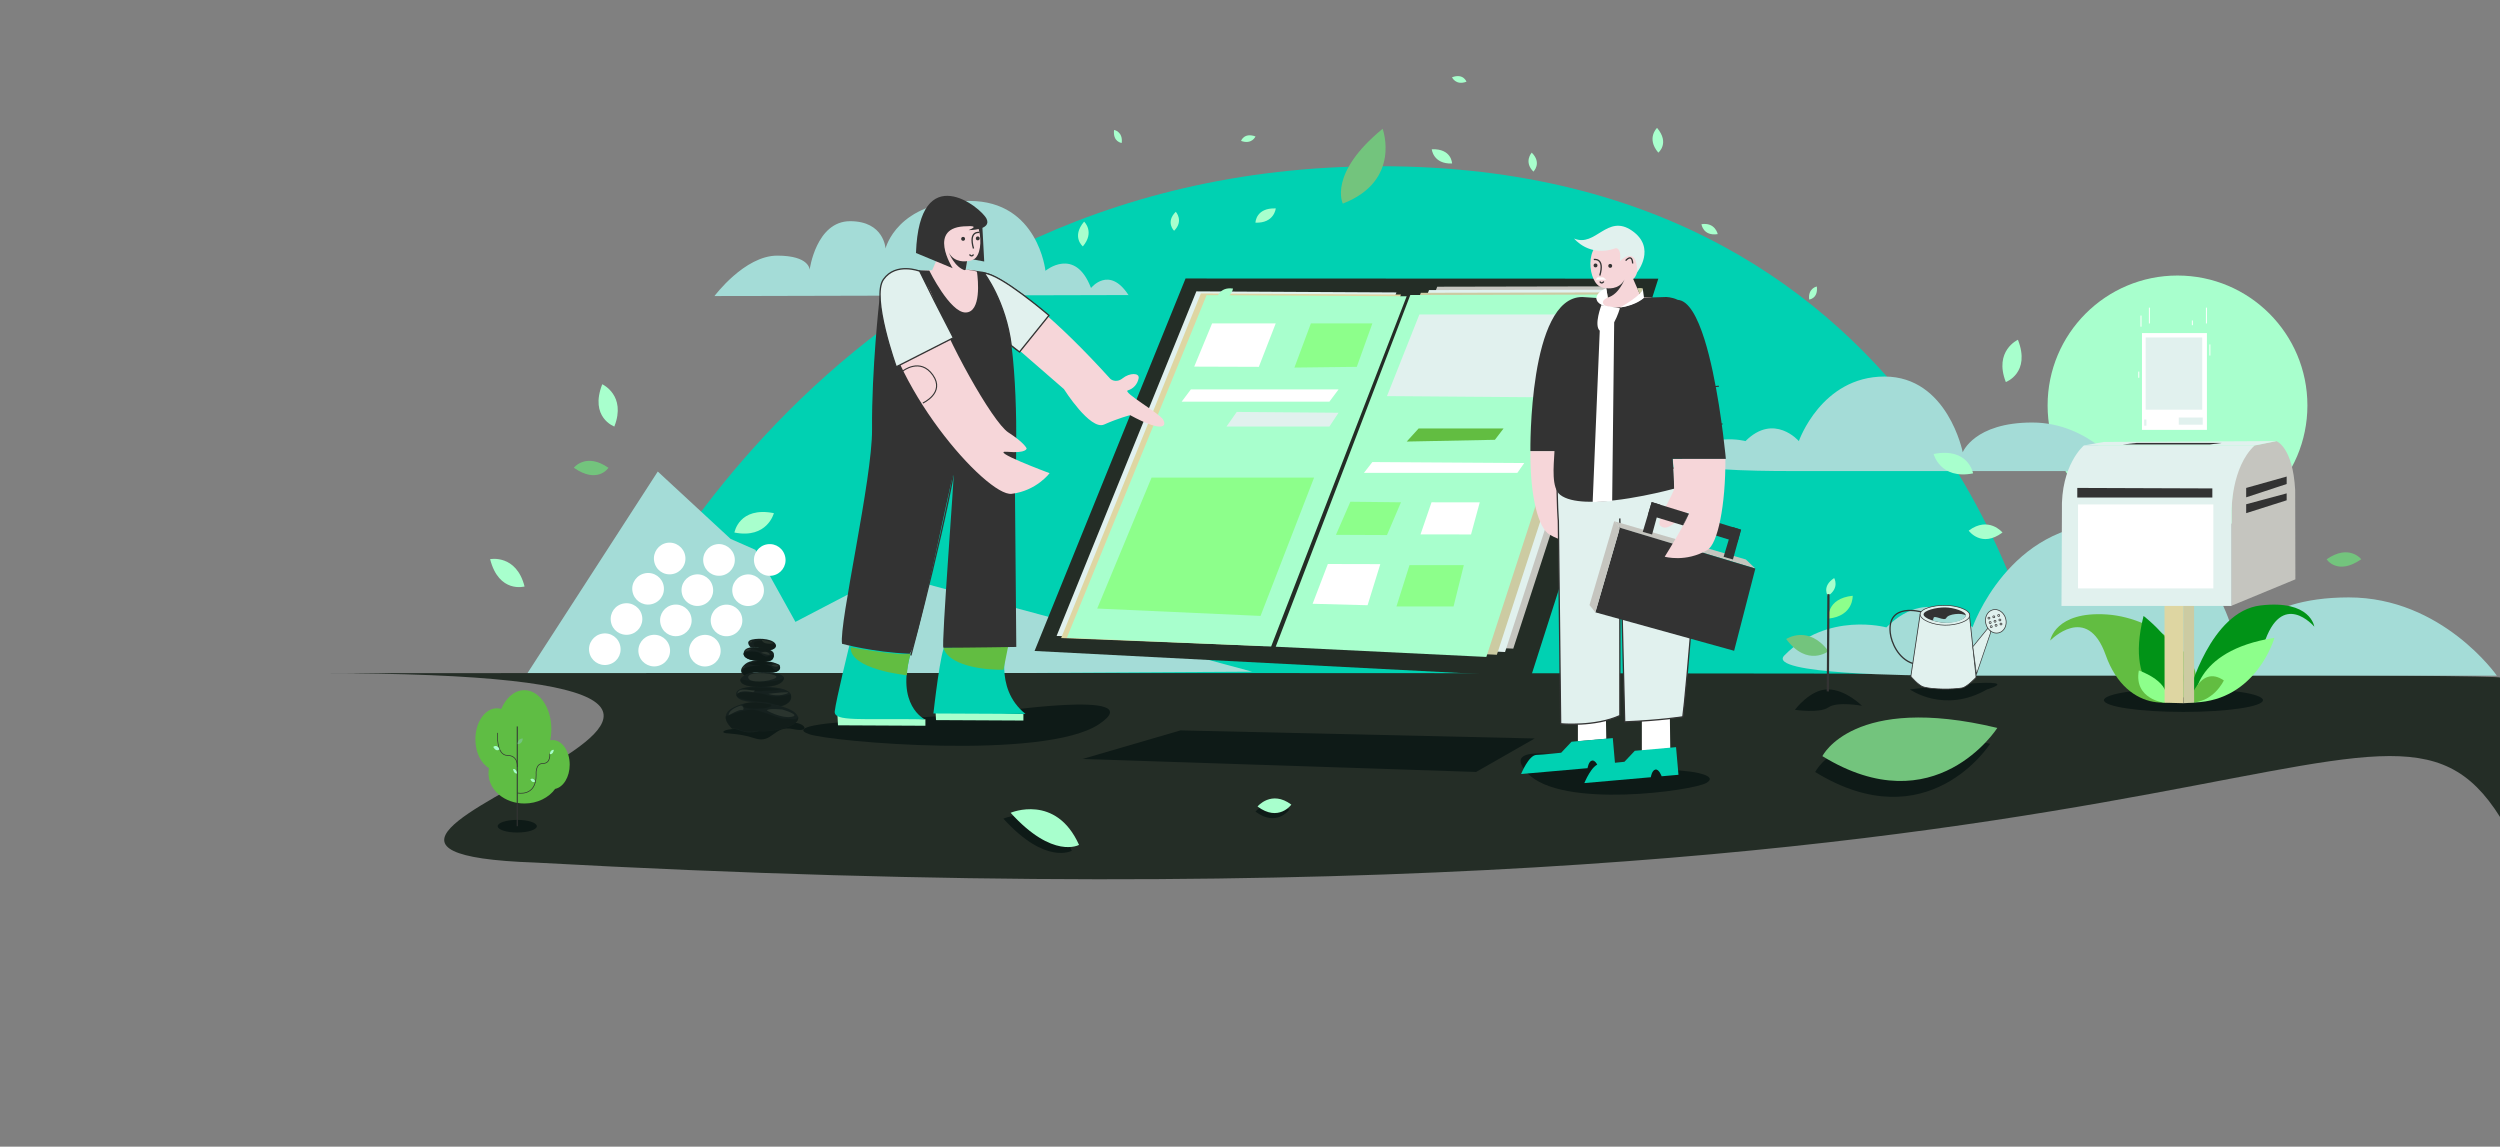 <?xml version="1.0" encoding="utf-8"?>
<!-- Generator: Adobe Illustrator 19.0.0, SVG Export Plug-In . SVG Version: 6.00 Build 0)  -->
<svg version="1.1" id="Warstwa_1" xmlns="http://www.w3.org/2000/svg" xmlns:xlink="http://www.w3.org/1999/xlink" x="0px" y="0px"
	 viewBox="4813 -2072 10125 4644" style="enable-background:new 4813 -2072 10125 4644;" xml:space="preserve">
<rect x="4813" y="-2072" width="10125" height="4644" fill="#808080" stroke="none"/>
<style type="text/css">
	.st0{fill:#00D1B2;}
	.st1{fill:#A4DCD7;}
	.st2{fill:#FFFFFF;}
	.st3{fill:#242D26;}
	.st4{fill:#A8FFCD;}
	.st5{fill:#0E1A17;}
	.st6{fill:#73C47D;}
	.st7{fill:#E1F1EE;}
	.st8{fill:#DED6A2;}
	.st9{fill:#C5C5BF;}
	.st10{fill:#CCCBA2;}
	.st11{fill:#8DFF8B;}
	.st12{fill:#62BD41;}
	.st13{fill:#333333;}
	.st14{fill:#F6D6D9;}
	.st15{fill:none;stroke:#333333;stroke-width:5.404;stroke-miterlimit:10;}
	.st16{fill:none;stroke:#333333;stroke-width:4.503;stroke-miterlimit:10;}
	.st17{fill:#E1F1EE;stroke:#333333;stroke-width:5.405;stroke-miterlimit:10;}
	.st18{fill:none;}
	.st19{fill:#16211F;}
	.st20{opacity:0.5;fill:#0E1A17;enable-background:new    ;}
	.st21{opacity:0.2;fill:#7B8369;enable-background:new    ;}
	.st22{fill:none;stroke:#333333;stroke-width:9.007;stroke-miterlimit:10;}
	.st23{fill:#E1F1EE;stroke:#333333;stroke-width:3.217;stroke-miterlimit:10;}
	.st24{fill:none;stroke:#333333;stroke-width:5.361;stroke-miterlimit:10;}
	.st25{fill:#E1F1EE;stroke:#333333;stroke-width:2.818;stroke-miterlimit:10;}
	.st26{fill:#E1F1EE;stroke:#333333;stroke-width:2.68;stroke-miterlimit:10;}
	.st27{fill:#E1F1EE;stroke:#333333;stroke-width:2.873;stroke-miterlimit:10;}
	.st28{fill:#019317;}
	.st29{fill:none;stroke:#FFFFFF;stroke-width:4;stroke-miterlimit:10;}
	.st30{fill:#5FBD44;}
	.st31{fill:none;stroke:#333333;stroke-width:2.832;stroke-miterlimit:10;}
	.st32{fill:none;stroke:#333333;stroke-width:4.248;stroke-miterlimit:10;}
</style>
<path class="st0" d="M7244,682.2l5839.4-5.4c0,0-381.1-2075.6-2679.4-2075.6C8095-1398.8,7244,682.2,7244,682.2z"/>
<polygon id="XMLID_337_" class="st1" points="6942,665.4 7477,-162.3 7772,110.6 7872.4,154.8 8034.5,446.6 8409.2,251.1 
	9884.5,648.3 "/>
<path id="XMLID_634_" class="st1" d="M7706.6-873c0,0,121.9-163.7,254.2-163.7s131.2,57.3,131.2,57.3s26.1-196.8,164-196.8
	c137.9,0,143.4,110.7,143.4,110.7s46.6-192.7,340.2-192.7c277.6,0,307.5,282.9,307.5,282.9s119.8-100.3,184.5,69.7
	c0,0,73.1-92.4,151.7,28.4L7706.6-873z"/>
<path id="XMLID_322_" class="st2" d="M7867.3,205.9c-5.7-34.9,18-68,52.9-73.5c35.4-5.6,67.6,18.1,73.5,53.9
	c5.6,34.5-17.8,67-52.6,72.9C7905.6,265.1,7873.2,241.7,7867.3,205.9z"/>
<path id="XMLID_319_" class="st2" d="M7661.8,206.4c-5.9-34.8,17.5-67.9,52.3-74c34.4-6,68,17.8,74,52.4
	c6.1,35.1-17.6,68.5-52.8,74.3C7700.2,264.7,7667.8,241.5,7661.8,206.4z"/>
<path id="XMLID_317_" class="st2" d="M7427.7,249.4c34.8-5.7,67.8,18.1,73.4,52.9c5.6,35.4-18,67.7-53.6,73.5
	c-34.3,5.5-67.1-18.1-73-52.6C7368.4,288.3,7392.2,255.2,7427.7,249.4z"/>
<path id="XMLID_316_" class="st2" d="M7852.9,381.6c-34.8,5.7-68-18.3-73.5-52.9c-5.6-35.3,18.2-67.9,53.8-73.6
	c34.4-5.5,67,17.9,72.8,52.5C7912.2,342.9,7888.4,375.8,7852.9,381.6z"/>
<path id="XMLID_315_" class="st2" d="M7692.3,451.5c-5.9-35.5,17.7-68.2,53-73.9c34.9-5.5,67.8,18.1,73.4,52.9
	c5.6,34.9-17.9,67.6-52.8,73.4C7730.7,509.7,7698.1,486.5,7692.3,451.5z"/>
<path id="XMLID_245_" class="st3" d="M6102.6,654.4c0,0,8836.7-6.4,8836.7,17.9v566.3c-487.4-779.2-1155.2,557-7959.3,182.8
	C5563.3,1372.5,8893.9,654.4,6102.6,654.4z"/>
<path id="XMLID_314_" class="st2" d="M7287.1,445.3c-5.6-35.2,17.6-67.6,52.7-73.4c35.1-5.8,68.5,18.2,73.9,53.2
	s-18.3,67.6-53.3,73.1C7325,503.6,7292.6,480.4,7287.1,445.3z"/>
<path id="XMLID_312_" class="st2" d="M7472.8,626.1c-34.8,5.7-68-18.2-73.6-52.8c-5.6-34.8,18.1-67.8,52.9-73.5
	c34.9-5.8,67.7,17.4,73.7,52.4C7532,587.3,7508.3,620.2,7472.8,626.1z"/>
<path id="XMLID_311_" class="st2" d="M7462.2,200.2c-5.8-35,18-68.2,52.7-73.7c34.9-5.4,67.5,18.3,73.3,53.4
	c5.8,34.9-18,67.9-52.9,73.4C7500.1,259,7468,235.7,7462.2,200.2z"/>
<path id="XMLID_310_" class="st2" d="M7700.4,308.2c5.8,35.2-17.4,67.4-52.7,73.1c-34.8,5.7-67.8-17.8-73.6-52.7
	c-5.9-35.2,17.9-67.9,53.5-73.7C7662.5,249.4,7694.6,272.8,7700.4,308.2z"/>
<path id="XMLID_309_" class="st2" d="M7325.5,546.8c5.9,35.4-17.1,67.8-52.3,73.6c-35,5.8-68-17.6-73.8-52.5
	c-5.9-34.7,17.8-67.8,52.8-73.7C7287.3,488.3,7319.6,511.5,7325.5,546.8z"/>
<path id="XMLID_306_" class="st2" d="M7730.8,553.1c5.8,35.2-17.4,67.5-52.8,73.3c-34.8,5.7-68-18.2-73.5-53
	c-5.5-34.9,18.2-67.6,53.3-73.3C7692.9,494.3,7724.9,517.6,7730.8,553.1z"/>
<path id="XMLID_304_" class="st2" d="M7487.2,450.6c-5.8-34.9,17.9-67.7,52.9-73.3c35-5.5,67.5,18.1,73.2,53.2
	c5.7,34.6-17.6,67-52.3,73.1C7525.5,509.7,7493,486.5,7487.2,450.6z"/>
<circle id="XMLID_297_" class="st4" cx="13631.9" cy="-430" r="526.1"/>
<path id="XMLID_295_" class="st1" d="M12720.4,664.4c553.7,0,2204.9,0,2204.9,0s-220.7-316.9-599.9-316.9s-454,194.5-454,194.5
	s-97.7-494.6-510.7-494.6S12801.5,469,12801.5,469s-161.6-187-348.6,0c0,0-238.6-65.6-413.4,113.7
	C11965.3,658.7,12549,664.4,12720.4,664.4z"/>
<path id="XMLID_296_" class="st1" d="M12048.1-164.3c343.5,0,1367.7,0,1367.7,0s-136.9-196.5-372.1-196.5s-281.6,120.6-281.6,120.6
	s-60.6-306.8-316.8-306.8c-256.2,0-346.9,261.5-346.9,261.5s-100.2-116-216.2,0c0,0-148-40.7-256.4,70.5
	C11579.8-167.8,11941.8-164.3,12048.1-164.3z"/>
<path id="XMLID_448_" class="st5" d="M12164.5,1054.7c0,0,124.5-254.7,708.5-114.3C12873,940.5,12621.5,1335.1,12164.5,1054.7z"/>
<path id="XMLID_39_" class="st6" d="M12193.7,990.4c0,0,124.5-254.7,708.5-114.3C12902.2,876.2,12650.7,1270.8,12193.7,990.4z"/>
<path id="XMLID_44_" class="st6" d="M10251.4-1247.3c0,0-61.1-121.1,161.3-303.1C10412.6-1550.4,10490.3-1340.5,10251.4-1247.3z"/>
<g>
	<polygon class="st3" points="9614.5,-944.1 9003,564.4 11013.3,668.5 11529.2,-943.4 	"/>
	<polygon class="st7" points="9658.3,-892 9092.2,503.6 9919.7,536.3 10468.6,-887.6 	"/>
	<polygon class="st8" points="9676.6,-883.6 9110.6,512.1 9938,544.8 10486.9,-879.1 	"/>
	<polygon class="st9" points="10633.8,-910.8 10088.8,513.6 10941.7,555 11419.3,-912.5 	"/>
	<polygon class="st7" points="10600.5,-897.2 10055.4,527.3 10908.4,568.7 11386,-898.8 	"/>
	<polygon class="st10" points="10567.4,-886.1 10022.4,538.4 10875.3,579.8 11352.9,-887.7 	"/>
	<polygon class="st4" points="10524.8,-877.2 9979.7,547.2 10832.7,588.6 11310.3,-878.9 	"/>
	<polygon class="st4" points="9699.7,-876.6 9133.7,511 9961.1,546.4 10510,-872.1 	"/>
	<polygon class="st7" points="10561.5,-798.4 10430.3,-467.8 11094.9,-462.7 11213.1,-798.4 	"/>
	<polygon class="st2" points="9722,-762.2 9979.7,-762.2 9911.3,-586.3 9649.6,-587.2 	"/>
	<polygon class="st11" points="10122.1,-762.2 10055.4,-583.3 10308,-586.3 10371.1,-762.2 	"/>
	<polygon class="st2" points="9636.1,-495 10234.2,-495 10197.1,-445.3 9598.7,-445.3 	"/>
	<polygon class="st7" points="9821.8,-403.7 9780.4,-344.6 10197.1,-344.6 10234.2,-400.4 	"/>
	<polygon class="st11" points="9476.9,-137.8 9256.7,392.6 9918.2,422.5 10135.1,-137.8 	"/>
	<polygon class="st12" points="10558.5,-336.8 10902.5,-336.8 10867.4,-290.8 10510.2,-283.7 	"/>
	<polygon class="st5" points="9593.8,886.1 9197.1,1001.9 10791.1,1054.4 11028.6,918.8 	"/>
	<polygon class="st2" points="10371.1,-200.7 10336.9,-156.8 10958.2,-156.8 10986.2,-196.7 	"/>
	<polygon class="st11" points="10282,-40 10223.6,94.1 10430.3,95 10486.9,-37.7 	"/>
	<polygon class="st2" points="10610.7,-37.7 10566.1,92.3 10770.7,92.5 10806,-37.5 	"/>
	<polygon class="st2" points="10190.8,212.2 10129.1,373.3 10351.7,379.2 10403.2,212.7 	"/>
	<polygon class="st11" points="10521.5,216.7 10468.6,384.2 10699.9,384.2 10741.5,216.7 	"/>
</g>
<g>
	<polygon class="st13" points="8791.7,-1151.6 8799.1,-1012.9 8721.7,-1027.1 8721.7,-1163.8 	"/>
	<path class="st5" d="M8193.6,855.2c0,0-191.2,14.6-104.8,45.9c86.4,31.3,954.7,107.3,1175.2-40.1
		c220.5-147.4-450.8-44.9-450.8-44.9L8193.6,855.2z"/>
	<polygon id="XMLID_308_" class="st4" points="8603.9,844.4 8957.8,846.2 8957.8,820 8601.6,803.8 	"/>
	<polygon id="XMLID_407_" class="st4" points="8206.9,865.5 8560.9,867.3 8560.9,841.2 8204.7,825 	"/>
	<path id="XMLID_404_" class="st14" d="M8545-976.4l43.2-1.3l181,3.1c0,0,52.1,237.8-35.4,237.8S8545-976.4,8545-976.4z"/>
	<path id="XMLID_403_" class="st0" d="M8893.2,535.5c0,0-58.9,178.5,73,283.9l-372.9-1.8c0,0,30.4-274.7,48.6-273.9L8893.2,535.5z"
		/>
	<path id="XMLID_402_" class="st0" d="M8253.1,541.3c0,0-54.9,224.2-59.4,267.5c-4.6,43.3,107.7,28.4,364.8,32.4
		c0,0-119.3-56.2-56.7-267.5L8253.1,541.3z"/>
	<path id="XMLID_401_" class="st12" d="M8485.5,662.9c0,0-232.6-23.7-227-113.5c0,0,218.6,40.2,243.2,24.3
		C8501.7,573.7,8491.2,599.3,8485.5,662.9z"/>
	<path id="XMLID_400_" class="st12" d="M8877,640.7l20.3-101.7l-263.5,12.5C8647.9,605,8741.2,640.7,8877,640.7z"/>
	<path id="XMLID_399_" class="st14" d="M8657.5-1052.1c0,0,50.7,58.8,100.1,29.9c49.4-29,34-224.3-97-216.3
		c-131.1,8-62.9,176.8-39.7,186.4l-32.6,74.3c0,0,61.4,91.9,134.7,3.9l7.3-50L8657.5-1052.1z"/>
	<path id="XMLID_398_" class="st15" d="M8780-1130.4c0,0-45.8-8.9-24.3,64.9"/>
	<circle id="XMLID_397_" class="st13" cx="8773" cy="-1106.5" r="7.9"/>
	<circle id="XMLID_396_" class="st13" cx="8713.6" cy="-1104.7" r="7.9"/>
	<path id="XMLID_395_" class="st13" d="M8655.7-1049.4c0,0,22.6,60.4,67.6,73l6.3-37.8C8729.6-1014.2,8678.1-1005,8655.7-1049.4z"/>
	<path id="XMLID_391_" class="st15" d="M8502,582.5c0,0,168.9-634.7,188.9-845.6"/>
	<path id="XMLID_307_" class="st15" d="M8739.5-1041.3c0,0,8.7,12.7,16.2,0"/>
	<path id="XMLID_305_" class="st14" d="M9121.9-496.2l-213.5-185.5l-190.2-295.9c0,0,139.5-58.6,592.2,440.5c0,0,22,19,49.6-3.1
		c27.6-22.1,69-23,64.4,0.5c-4.6,23.5-20.7,41.9-43.7,48.8c-23,6.9,127,91.6,142.9,118.3s-0.2,54.5-133.7-18.1
		c0,0-48.6,12.7-105.2,38C9228.2-327.5,9121.9-496.2,9121.9-496.2z"/>
	<path class="st13" d="M8941.9-646.5l119.4-148.1c0,0-192.3-170.9-276.5-178c-5-1.3-57.7-8.2-63-8.3c0,0,47.6,7.2,47.9,9.1
		c-1.1,0.2-1.9,1.3,0.3,2.4c3.9,28.7,18.5,162.3-46.4,163c-63,0.6-146.8-169.5-146.8-169.5l-88.2-2.8c0.2,0.1-105.8-2.7-114.1,121.3
		c0,0-31.8,284.2-29.7,524.5c1.7,199-134.3,785.4-121.6,868.2c0,0,124.8,34.1,272.9,40.3c27.3,1.1,162.7-685.9,179.2-732
		c5-14-51.4,707.8-41.4,707.8c99.2,0,295.1-3.3,295.1-3.3l-5.3-620.4c0,0,18.6-337.7-14-599.9
		C8911.3-661.7,8941.9-646.5,8941.9-646.5z M8879.8-827.9c0,0,30,157,29.9,156.2l-48.7-264"/>
	<path id="XMLID_389_" class="st14" d="M8472.7-973.8c0,0,85.7-7.6,127,128.5c41.3,136.1,231.6,482.5,297,524.6s74.1,64.6,74.1,64.6
		s1.7,20.8-78.1,13.9c-79.9-6.9,171.1,86.6,171.1,86.6s-53.1,71.4-153.7,83.6c-100.7,12.2-509.3-449.6-530.7-803.9
		C8379.5-876,8379.1-970,8472.7-973.8z"/>
	<path id="XMLID_388_" class="st16" d="M8469.3-569.3c0,0,70.4-56.1,121.6,16.2s-40.5,113.5-40.5,113.5"/>
	<path class="st13" d="M8522.7-1047.4l148.6,61.7c0,0-108.6-170,59.2-170c0,0,54.1-4.4,5.5,15.8c0,0,94.4,0.6,72.7-45.7
		C8787-1231.9,8536.4-1432,8522.7-1047.4z"/>
	<path class="st17" d="M8596.4-855.5l77.8,151.6l-231.5,117.6c0,0-101.8-283-51.8-354c50.1-71,146.9-33.6,146.9-33.6L8596.4-855.5z"
		/>
</g>
<g>
	<path class="st14" d="M11108.7-245.1c0,0,142.1,220.6,135.7,267.7c-2.7,19.6-11.3,17.5-70.4-36.6c-59.1-54.2,86.9,134.1,86.9,134.1
		s-85.6,24.3-172.8-27.4c-42.7-25.3-78.6-146.5-76.9-337.8H11108.7z"/>
	<path class="st5" d="M11276.9,1013.9c0,0-414.1-102.5-278.1,44.9c136,147.4,671.7,71.4,725,40.1s-64.7-45.9-64.7-45.9
		L11276.9,1013.9z"/>
	<polygon class="st2" points="11203.5,929.8 11203.5,815.7 11316.2,787.8 11318.4,920 	"/>
	<polygon class="st2" points="11462.5,971.8 11462.5,812.1 11575.3,773.1 11577.5,958.2 	"/>
	<path class="st0" d="M10973.4,1062.8c0,0,30.9-76.3,61.9-77.4c31-1.1,100.5-8.9,100.5-8.9l41.9-44.5l167.1-14.7l9.8,111.9l-68.1,6
		c0,0-10.8-30.1-25.3-27.2c-14.5,2.9-18.6,31.1-18.6,31.1L10973.4,1062.8z"/>
	<path class="st0" d="M11229.6,1099.5c0,0,30.9-76.3,61.9-77.4c31-1.1,100.5-8.9,100.5-8.9l41.9-44.5l167.1-14.7l9.8,111.9l-68.1,6
		c0,0-10.8-30.1-25.3-27.2c-14.5,2.9-18.6,31.1-18.6,31.1L11229.6,1099.5z"/>
	<path id="XMLID_449_" class="st17" d="M11119.1-169.2c-0.8,142,5.2,206.4,5.2,206.4l9.3,822.3c0,0,138.8,13,240-33.3l-0.4-798.5
		l19.7,824c148.1-6.2,235.6-20.5,235.6-20.5c12.7-82.8,73-810.1,74.7-1009.1L11119.1-169.2z"/>
	<polygon class="st9" points="11922.2,230.6 11883.7,193.9 11350.4,38.9 11373.7,65.3 	"/>
	<path id="XMLID_498_" class="st14" d="M11314.1-627.4c-87.5,0-35.4-237.8-35.4-237.8l181-3.1l43.2,1.3
		C11503-866.9,11401.6-627.4,11314.1-627.4z"/>
	<path id="XMLID_471_" class="st14" d="M11317.8-914.3l7.3,50c73.2,88,134.7-3.9,134.7-3.9l-32.6-74.3
		c23.1-9.6,59.2-155.2-71.8-163.2c-131.1-8-114.3,164.1-64.9,193.1c49.4,28.9,100.1-29.9,100.1-29.9L11317.8-914.3z"/>
	<path id="XMLID_465_" class="st15" d="M11292.2-956.1c21.5-73.8-24.3-64.9-24.3-64.9"/>
	<circle id="XMLID_455_" class="st13" cx="11274.9" cy="-997" r="7.9"/>
	<circle id="XMLID_454_" class="st13" cx="11334.4" cy="-995.2" r="7.9"/>
	<path id="XMLID_453_" class="st13" d="M11318.3-904.8l6.3,37.8c45-12.5,67.6-73,67.6-73C11369.9-895.5,11318.3-904.8,11318.3-904.8
		z"/>
	<path id="XMLID_451_" class="st15" d="M11292.2-931.8c7.5,12.7,16.2,0,16.2,0"/>
	<path id="XMLID_526_" class="st17" d="M11119.1-245.1"/>
	<path id="XMLID_521_" class="st17" d="M11119.1-213.6"/>
	<path id="XMLID_447_" class="st16" d="M11789.3-355.3c0,0-97.8,23.2-101.3-65.3s86.5-87,86.5-87"/>
	<polygon class="st13" points="11922.2,230.6 11373.7,65.3 11274.2,407.9 11836.2,563.7 	"/>
	<polyline class="st13" points="11628.6,55.7 11849.8,124.1 11863.7,73.2 11653.4,8.1 	"/>
	<path class="st18" d="M11593.1-92.9c0.3-35.4-3.4-79.8-5.6-120.7C11592.1-166,11594.3-123.9,11593.1-92.9z"/>
	<path class="st14" d="M11285.3-851.1c0.5,0.3,1,0.7,1.5,1c0,0,5.3,3.4,12,10.9C11292.6-843,11288.3-847.2,11285.3-851.1z"/>
	<path class="st14" d="M11251-867.1l-29.8-2C11230.4-870.2,11240.4-869.8,11251-867.1z"/>
	<path class="st14" d="M11593.1-92.9c1.2-31-1-73.1-5.6-120.7c0,0,0,0,0,0h213.4c0.8,187.9-30.9,344-73,368.9
		c-87.2,51.7-172.8,27.4-172.8,27.4s142.1-227.1,82.9-172.9c-59,54.1-80.5,65.3-101.4,46.8c-18.4-16.3,55.8-130.7,56.5-149.4
		c0,0,0,0,0,0C11593.1-92.8,11593.1-92.9,11593.1-92.9z"/>
	<path class="st13" d="M11108.7-245.1h-97.5h-0.1c0,0-7.9-624,210-624l0,0l29.8,2l27.8,1.9c0,0,0.7,6.5,6.5,14.2
		c3,3.9,7.3,8.1,13.5,11.9c11.3,6.9,29,12.6,56.5,12.9c63,0.6,115.9-40.1,115.9-40.1l88.2-2.8c-0.1,0,23.2-0.6,48.8,11.6
		c0,0,0,0,0,0c44,2.8,79.7,70.1,108.1,160.2c50.3,160.1,77.1,392.1,84.4,462.6c1.4,13.5,2.1,21.1,2.1,21.1h-1.9h-213.4c0,0,0,0,0,0
		c2.2,40.8,5.9,85.3,5.6,120.7c0,0,0,0.1,0,0.1c0,0,0,0,0,0c-0.2,0.1-213.8,58.9-357.3,52.6c-44-1.9-81.4-10-104-27.8
		C11095.9-96.2,11105.1-181.1,11108.7-245.1z"/>
	<polyline class="st13" points="11653.4,8.1 11502.3,-38.7 11487.2,13 11628.6,55.7 	"/>
	<polygon class="st13" points="11537,-27.9 11503.9,92.7 11466.1,82.1 11502.3,-38.7 	"/>
	<polygon class="st13" points="11864.6,73.3 11831.4,193.9 11793.6,183.2 11829.8,62.5 	"/>
	<polygon class="st9" points="11250.4,378.6 11274.2,407.9 11373.7,65.3 11350.4,38.9 	"/>
</g>
<path class="st10" d="M11466.1-903.3c-2.7-3.7-22.4-1.4-22.4-1.4l11.4,25.9C11455.1-878.9,11469.5-898.7,11466.1-903.3z"/>
<path class="st2" d="M11466.1-903.3l5.1,37c0,0-27.5,29.9-97.5,40.1C11373.7-826.2,11466.8-878.3,11466.1-903.3z"/>
<path class="st2" d="M11324.6-866.9c0,0-39.9,15.3-6.3,36.1c0,0-40.7-8.2-39.5-34.4c1.2-26.2,39.5-39.5,39.5-39.5L11324.6-866.9z"/>
<path class="st2" d="M11373.7-823.5l-74.9-12.9c0,0-31.5,81.3-6.8,103.8l0,0l-28.7,694.4l79-4.7l8.1-723.7
	C11364.9-793.2,11373.7-823.5,11373.7-823.5z"/>
<path class="st7" d="M11188.1-1106c0,0,61.4,78.1,168.7,39.2c0,0,24.6-3.4,16.8,52.5c0,0,69.8-69.8,70,44.7
	c0,0,79.3-98.9-21.3-168.3C11321.9-1207.4,11275-1069,11188.1-1106z"/>
<polygon class="st2" points="11282.9,-948.8 11274.9,-939 11318.5,-939 11305.8,-948.8 "/>
<ellipse class="st5" cx="13656" cy="763.7" rx="322" ry="47.6"/>
<path class="st15" d="M11396.9-1016.5c0,0,26.3-31,28.4,11.6"/>
<g>
	<path class="st5" d="M7782.4,880.6c0,0-39.9,2.3-39.9,12.1c0,9.8,54,0.8,126.7,25.3s77.2-54.1,154.4-37.4s47.6-27,3.2-25
		C7982.5,857.5,7782.4,880.6,7782.4,880.6z"/>
	<path class="st19" d="M7887.4,889.1c0,0-39.9,11.7-70,0c-30.2-11.7-38.9-9.7-38.9-9.7s-59.3-50.6,0-83.6
		c59.3-33,122.5-22.4,122.5-22.4s136.1,15.2,143.9,59.6C8052.7,877.4,7915.7,894.9,7887.4,889.1z"/>
	<path class="st20" d="M7886.6,772c0,0-69.2-3.5-64.3,15s109.9,12.7,114.7,0C7941.9,774.4,7886.6,772,7886.6,772z"/>
	<path class="st19" d="M7975.3,788.9c0,0,48.3-8.7,41.5-45.6c-6.8-36.9-122.5-34.2-122.5-34.2s-100.1-5.7-100.1,29.3
		s79.6,33.3,79.6,33.3S7966.8,784.1,7975.3,788.9z"/>
	<path class="st19" d="M7988.5,675.2c0,0-1,35-94.3,35.1c-93.3,0.2-82.6-31.2-82.6-31.2s9.9-29.4,87.1-29.4
		C7992.5,649.8,7988.5,675.2,7988.5,675.2z"/>
	<path class="st19" d="M7828,663.3c0,0-32.7-15.6,3.3-46.1c36.7-31,137.7-3.8,139.8,5.5c1.9,8.7,7.7,23.5-28.6,28.6
		C7906.1,656.4,7885.3,639.8,7828,663.3z"/>
	<path class="st19" d="M7893.4,551.9c0,0-58.5-12.5-67.6,16.1c-9,28.7,34.2,36.6,61.3,35.4s51.8,10.8,59.8-18.9
		C7955,554.9,7893.4,551.9,7893.4,551.9z"/>
	<path class="st19" d="M7853.4,549.9c0,0-26.2-24.2,5.5-31.7c31.7-7.5,93-2.5,97,24.1c0,0,2.4,13.8-22.7,18.7
		C7908.2,565.9,7896.6,546.3,7853.4,549.9z"/>
	<path class="st20" d="M7813.9,720.1c0,0,69.7,10,84.8,7.1c15.1-2.9,59.9,0.1,78.5-8.5C7977.2,718.6,7839.4,701,7813.9,720.1z"/>
	<path class="st5" d="M7843.3,613.7c0,0,35.2-2.2,36.5-10.3l28.5,0.2c0,0-3,8.9,39.4,8.9C7947.6,612.4,7876.1,635.6,7843.3,613.7z"
		/>
	<path class="st20" d="M7937.3,569c0,0-40,1.5-57.6-7.1c-17.7-8.6-31.2-8.6-31.2-8.6s4.8-7.9,34.6-3.5
		C7912.9,554.1,7932.5,558.5,7937.3,569z"/>
	<path class="st20" d="M7752.3,829.6c0,0,82-33.2,117.1-27c35.1,6.1,103.5,38.8,123.2,35.7c19.7-3.1,47.3,12.3,52.6-9.3
		c0,0,20.7,38.8-104.4,57.9c0,0-56.1,6.8-57.3,1.2c0,0-46.3,9.1-72.1-3.1c-22.2-10.4-33-5.8-33-5.8S7747.3,851.1,7752.3,829.6z"/>
	<path class="st20" d="M7917.5,741.9c-11.1-5.7-119.6-21.2-121.7,1.6c-2.2,22.7,122.2,28.9,122.2,28.9l56.9,15.4
		c0,0,50.9-10.4,40.7-47.7C8015.5,740.1,7949.9,758.4,7917.5,741.9z"/>
	<path class="st20" d="M7811.6,679.4c0,0,147.3,23.9,175.2-8.1c0,0,9.7,37.4-88.1,39C7800.9,712.1,7811.6,679.4,7811.6,679.4z"/>
	<path class="st5" d="M7828,663.3c0,0-43.9-33.3,58.1-40.2c0,0,37.5-11.3,56.3,10.2c18.8,21.5,29.2-7.6,29.2-7.6s4.3,26.6-31.7,26
		C7903.8,651.1,7858.5,642.6,7828,663.3z"/>
	<path class="st5" d="M7946.9,585.8c-4,23.8-20,20.3-56.7,19.3c-52.7-1.3-66.6-20.4-65.7-29.5c0.9-9.1,33.7-9.1,33.7-9.1
		s20.5,0.7,27.9,3.8c7.4,3.1,23.3,21.2,37.1,15.6C7937,580.4,7948.3,577.6,7946.9,585.8z"/>
	<path class="st20" d="M7872.4,549.3c0,0-32.1-30.1,35.8-25.6c67.9,4.5,44.5,35.5,25.1,37.3C7913.8,562.9,7912.2,548.7,7872.4,549.3
		z"/>
	<path class="st21" d="M7898.7,519.6c0,0,1.1,17.7,36,15.4C7969.6,532.6,7898.7,519.6,7898.7,519.6z"/>
	<path class="st21" d="M7895.6,572c0,0,19.7-11.1,32.5,2.6C7940.9,588.3,7895.6,572,7895.6,572z"/>
	<path class="st21" d="M7937.3,623.1c0,0,23.8,12.2,28.2,0C7965.5,623.1,7953.1,613.8,7937.3,623.1z"/>
	<path class="st21" d="M7822,634.8c0,0,0.2-6.4,5.2-8.3C7832.3,624.4,7828.5,633.1,7822,634.8z"/>
	<path class="st21" d="M7843.3,670.1c-1.6,27.8,88,19.5,111.4,3C7978.2,656.5,7844.9,642.2,7843.3,670.1z"/>
	<path class="st21" d="M7924.2,737.9c0,0,35,13.8,73.2,0C8035.6,724.1,7924.2,737.9,7924.2,737.9z"/>
	<path class="st21" d="M7919.2,805.6c0,0,55,32,98.2,25.7c43.2-6.4-35-29.5-35-29.5S7922.6,794.8,7919.2,805.6z"/>
	<path class="st21" d="M7810.1,786.6c0,0-45.4,13-46.1,38.5c0,0,42.3-24.7,54.2-21.9C7830.1,805.9,7823.6,781.5,7810.1,786.6z"/>
	<path class="st21" d="M7829.6,566.6c0,0,8.8-13.7,21.2-10C7863.1,560.2,7829.6,566.6,7829.6,566.6z"/>
	<path class="st21" d="M7848.5,527.3c0,0,4.1,7,9.2,0S7848.5,527.3,7848.5,527.3z"/>
	<path class="st21" d="M7799.2,737.9c0,0,9.4-16.9,63.8-6.5c0,0,14.7-7.9,0-7.4C7848.3,724.5,7804.1,709.5,7799.2,737.9z"/>
</g>
<path id="XMLID_328_" class="st11" d="M12218.4,433.3c0,0-10.5-81,98-92.5C12316.4,340.8,12320.7,422.5,12218.4,433.3z"/>
<path id="XMLID_327_" class="st6" d="M12218.2,565.3c0,0-85.1,66.4-171.2-49.2C12047,516.1,12137,456.2,12218.2,565.3z"/>
<path id="XMLID_622_" class="st4" d="M6937.5,303.3c0,0-104,29-139.5-110.7C6798,192.5,6904,171.6,6937.5,303.3z"/>
<path id="XMLID_330_" class="st4" d="M12215.9,341.6c0,0-26.5-38.3,25.5-72.5C12241.4,269.1,12264.9,309.4,12215.9,341.6z"/>
<path class="st5" d="M12082.4,802.8c0,0,60.9-82.8,133.3-82.8s138.3,66.5,138.3,66.5s-100.3-18.7-135.8,6.3
	C12182.7,817.9,12082.4,802.8,12082.4,802.8z"/>
<line id="XMLID_329_" class="st22" x1="12215.7" y1="728.3" x2="12218.2" y2="334.3"/>
<path class="st5" d="M12547.9,720c0,0,138.5,100.1,312.9,0C12860.9,720,13070.2,660,12547.9,720z"/>
<g>
	<path id="XMLID_631_" class="st23" d="M12551.9,667.7l37.7-251.9l198.9-3.3l27.7,259c0,0-36.5,39.2-56.8,42.8
		c-37.9,6.7-118.3,6.5-155.8-3.9C12582.7,704.7,12551.9,667.7,12551.9,667.7z"/>
	<path id="XMLID_630_" class="st24" d="M12593.1,405.9c0,0-137.8-38.5-124.6,85.2c4.1,38.3,32.3,104.9,91.3,123.9"/>
	<path id="XMLID_629_" class="st25" d="M12790.6,420.3c-0.3,22.2-51.4,40.3-100.5,39.7c-49.1-0.6-100.8-22-100.5-44.2
		c0.3-22.2,52.5-36.8,101.5-36.2C12740.3,380.2,12791,398,12790.6,420.3z"/>
	<path id="XMLID_623_" class="st13" d="M12774.5,420.6c-0.2,16.1-48.2,29.7-83.8,29.3s-87.3-17.4-87.2-33.5
		c0.2-16.1,51.7-28.8,87.3-28.3S12774.7,404.5,12774.5,420.6z"/>
	<polygon id="XMLID_628_" class="st26" points="12802.9,547.3 12869.1,465.9 12875.3,489.2 12817.8,658.3 	"/>
	<g>
		
			<ellipse id="XMLID_642_" transform="matrix(-0.258 -0.966 0.966 -0.258 15793.466 13011.799)" class="st27" cx="12891.3" cy="443.6" rx="48.2" ry="41.5"/>
		<circle id="XMLID_641_" class="st27" cx="12868.2" cy="431.3" r="4"/>
		<circle id="XMLID_640_" class="st27" cx="12887.9" cy="426.1" r="4"/>
		<circle id="XMLID_639_" class="st27" cx="12907.8" cy="420.7" r="4"/>
		<circle id="XMLID_638_" class="st27" cx="12873.1" cy="449.4" r="4"/>
		<circle id="XMLID_637_" class="st27" cx="12892.8" cy="444.2" r="4"/>
		<circle id="XMLID_636_" class="st27" cx="12912.6" cy="438.9" r="4"/>
		<circle id="XMLID_635_" class="st27" cx="12877.5" cy="465.9" r="4"/>
		<circle id="XMLID_633_" class="st27" cx="12897.1" cy="460.6" r="4"/>
		<circle id="XMLID_632_" class="st27" cx="12917" cy="455.3" r="4"/>
	</g>
</g>
<path class="st1" d="M12632.3,438.5c0,0,9.5,7.7,11.4-7.2c1.9-14.9,44.9,15,52.1-0.9s63-21.8,78.8-9.7
	C12781.6,426.1,12728.8,472.2,12632.3,438.5z"/>
<g id="XMLID_1_">
	<g id="XMLID_299_">
		<rect id="XMLID_303_" x="13488" y="-723" class="st2" width="263" height="392"/>
		<rect id="XMLID_301_" x="13637" y="-381" class="st7" width="97" height="29"/>
		<rect id="XMLID_300_" x="13497" y="-373" class="st7" width="9" height="25"/>
	</g>
	<g id="XMLID_2_">
		<path id="XMLID_298_" class="st12" d="M13696.1,716.2c60.8-102-139.3-285.3-349.9-299.6c-210.6-14.3-229.9,105.7-229.9,105.7
			s149.2-154.4,224.6,58.2C13427.7,825.4,13648.6,796,13696.1,716.2z"/>
		<path id="XMLID_294_" class="st28" d="M13618.3,775.3c0,0-205.3-29.8-123.9-352.6C13494.4,422.8,13748.3,613.4,13618.3,775.3z"/>
		<path id="XMLID_293_" class="st28" d="M13678.4,735.8c0,0,86.5-332.1,289.9-355.8c203.4-23.7,217.6,86,217.6,86
			s-132.1-155.2-204.8,72.6C13904.6,778.5,13678.4,735.8,13678.4,735.8z"/>
		<path id="XMLID_292_" class="st11" d="M13699.7,773.1c0,0-13.7-209,324.7-261.9C14024.4,511.2,13953,764.9,13699.7,773.1z"/>
		<path id="XMLID_291_" class="st12" d="M13678.4,773.1c0,0,43.3-157.2,141.1-89.3C13819.6,683.8,13776,778.1,13678.4,773.1z"/>
		<path id="XMLID_290_" class="st11" d="M13579.3,774.2c0,0-125.1-13.7-104-130.8C13475.3,643.3,13619.2,692.6,13579.3,774.2z"/>
		<g id="XMLID_80_">
			<polyline id="XMLID_289_" class="st8" points="13656,776 13656,214 13579.1,214 13579.6,773.9 			"/>
			<polyline id="XMLID_288_" class="st10" points="13699.2,773.6 13699,214 13656,214 13656,776 			"/>
			<path id="XMLID_287_" class="st9" d="M14108.5-86.9c-9.4-175.8-76.2-198.5-76.2-198.5l-88.8,17.8c0,0-92.5,62.8-92.5,263.9v384.8
				l258.3-106.8L14108.5-86.9z"/>
			<polygon id="XMLID_286_" class="st7" points="13253,-268 13944.2,-268 14032.3,-285.6 13333.5,-282.1 			"/>
			<path id="XMLID_285_" class="st7" d="M13944.2-268H13253c0,0-94.9,78.4-89.2,266.4l-1.8,383.6h688.9V-3.7
				C13851-3.7,13849.6-179,13944.2-268z"/>
			<rect id="XMLID_284_" x="13229" y="-29" class="st2" width="548" height="340"/>
			<polygon id="XMLID_283_" class="st13" points="13226,-57 13773,-57 13773,-93.9 13226,-95.9 			"/>
			<polygon id="XMLID_282_" class="st13" points="13910,-57.8 14074,-111.8 14074,-142 13910,-95.9 			"/>
			<polygon id="XMLID_281_" class="st13" points="13910,-29.8 13910,6.3 14074,-45.8 14074,-73.9 			"/>
		</g>
		<polygon id="XMLID_60_" class="st13" points="13465,-278 13410.7,-272 13763.3,-272 13809.9,-278 		"/>
		<line id="XMLID_55_" class="st29" x1="13749" y1="-762" x2="13749" y2="-826"/>
		<line id="XMLID_43_" class="st29" x1="13692" y1="-755" x2="13692" y2="-774"/>
		<line id="XMLID_42_" class="st29" x1="13518" y1="-826" x2="13518" y2="-762"/>
		<line id="XMLID_41_" class="st29" x1="13484" y1="-794" x2="13484" y2="-749"/>
		<line id="XMLID_40_" class="st29" x1="13763" y1="-632" x2="13763" y2="-677"/>
		<line id="XMLID_35_" class="st29" x1="13475" y1="-542" x2="13475" y2="-567"/>
	</g>
</g>
<g>
	<path id="XMLID_332_" class="st4" d="M7301.1-344.5c0,0-101.4-36.9-49-171.3C7252.1-515.8,7350.6-471.2,7301.1-344.5z"/>
	<path id="XMLID_326_" class="st6" d="M7277.3-177.3c0,0-43.6,67.2-140.2-0.3C7137.1-177.6,7186.2-240.9,7277.3-177.3z"/>
	<path id="XMLID_325_" class="st4" d="M7787.4,84.8c0,0,18.3-106.4,159.8-78.6C7947.2,6.2,7920.8,111,7787.4,84.8z"/>
	<path id="XMLID_324_" class="st4" d="M9198.6-1074.1c0,0-47.4-38.1,5-100.3C9203.6-1174.5,9248.1-1132.8,9198.6-1074.1z"/>
	<path id="XMLID_323_" class="st4" d="M9568.1-1137.3c0,0-35.8-34.5,6.8-77C9575-1214.3,9608.4-1177.4,9568.1-1137.3z"/>
	<path id="XMLID_321_" class="st4" d="M9356-1493c0,0-36.9-3.6-31-52.8C9325-1545.8,9361.6-1539.4,9356-1493z"/>
	<path id="XMLID_320_" class="st4" d="M9897.6-1170.2c0,0,1-60.9,82.2-57.7C9979.9-1228,9974.2-1167.3,9897.6-1170.2z"/>
	<path id="XMLID_318_" class="st4" d="M9839.3-1501.3c0,0,12-35.2,58.5-18.1C9897.8-1519.5,9883.3-1485.3,9839.3-1501.3z"/>
	<path id="XMLID_313_" class="st4" d="M9806.7-903.3c0,0-6.4,49.3-65.9,40.3C9740.8-863,9750.6-911.7,9806.7-903.3z"/>
</g>
<g>
	<path id="XMLID_386_" class="st30" d="M7120.3,1024.7c0-54.9-30.9-99.5-69-99.5c-3.4,0-6.7,0.3-9.9,1c3-14.4,4.6-29.6,4.6-45.4
		c0-87.1-48.9-157.6-109.3-157.6c-39.7,0-74.4,30.5-93.6,76.1c-5.8-1.7-11.7-2.7-17.8-2.7c-48.1,0-87,56.2-87,125.5
		c0,53.1,22.9,98.5,55.2,116.8c-1.4,6.8-2.1,13.8-2.1,20.9c0,67.6,65.1,122.4,145.4,122.4c52.8,0,99-23.7,124.5-59.2
		C7094.6,1116.2,7120.3,1074.8,7120.3,1024.7z"/>
	<path id="XMLID_385_" class="st31" d="M6827.4,896.1c0,0-5.1,91.3,40.3,91.3s40.3,46.9,40.3,46.9"/>
	<path id="XMLID_384_" class="st31" d="M6908,1139.4c0,0,77,17.8,76.4-73.5c0,0-4.8-45.9,27.6-45.9s27.6-39.8,27.6-39.8"/>
	<ellipse class="st5" cx="6907.9" cy="1274.1" rx="79.3" ry="25.6"/>
	<line id="XMLID_382_" class="st32" x1="6907.9" y1="1274.1" x2="6907.9" y2="870.1"/>
	<path id="XMLID_381_" class="st6" d="M6909.4,941.8c0,0-0.4-23,20.9-23C6930.4,918.8,6929.5,941.8,6909.4,941.8z"/>
	<path id="XMLID_361_" class="st4" d="M7039.9,982.6c0,0,0.3-18.8,16-17.9C7055.9,964.7,7054.7,983.5,7039.9,982.6z"/>
	<path id="XMLID_349_" class="st4" d="M6891,1043c0,0,12.6-4.7,16.2,17.4C6907.3,1060.5,6894.5,1063.9,6891,1043z"/>
	<path id="XMLID_339_" class="st4" d="M6980.6,1092.3c0,0-10.6,10.9-19.5-7.9C6961.2,1084.3,6972.3,1074.5,6980.6,1092.3z"/>
	<path id="XMLID_338_" class="st4" d="M6836.3,962c0,0-12.1,14.9-25.6-8.8C6810.8,953.2,6823.7,939.6,6836.3,962z"/>
</g>
<path class="st17" d="M8941.9-646.5l119.4-148.1c0,0-198.6-170.3-262.2-170.7c0,0,87.2,114.1,109.3,292.6L8941.9-646.5z"/>
<g>
	<path id="XMLID_410_" class="st4" d="M12985.6-696c52.4,134.3-49,171.3-49,171.3C12887.2-651.4,12985.6-696,12985.6-696z"/>
	<path id="XMLID_409_" class="st4" d="M12923.1,84.7c-85.5,64-136.9-7.6-136.9-7.6C12866.7,16.6,12923.1,84.6,12923.1,84.7z"/>
	<path id="XMLID_408_" class="st6" d="M14376,192.9c-96.6,67.5-140.2,0.3-140.2,0.3C14327,129.6,14376,192.9,14376,192.9z"/>
	<path id="XMLID_406_" class="st4" d="M12644.2-233.4c141.5-27.8,159.8,78.6,159.8,78.6C12670.7-128.6,12644.2-233.4,12644.2-233.4z
		"/>
	<path id="XMLID_405_" class="st4" d="M11524.1-1554.1c52.4,62.2,5,100.3,5,100.3C11479.6-1512.4,11524.1-1554.1,11524.1-1554.1z"/>
	<path id="XMLID_394_" class="st4" d="M11016.5-1453.9c42.7,42.5,6.8,77,6.8,77C10983.1-1417,11016.5-1453.9,11016.5-1453.9z"/>
	<path id="XMLID_393_" class="st4" d="M12171.2-911.7c5.9,49.2-31,52.8-31,52.8C12134.6-905.2,12171.2-911.7,12171.2-911.7z"/>
	<path id="XMLID_392_" class="st4" d="M10611.7-1467.5c81.2-3.2,82.2,57.7,82.2,57.7C10617.2-1406.9,10611.6-1467.6,10611.7-1467.5z
		"/>
	<path id="XMLID_390_" class="st4" d="M10693.7-1759.1c46.5-17.1,58.5,18.1,58.5,18.1C10708.2-1724.9,10693.7-1759.1,10693.7-1759.1
		z"/>
	<path id="XMLID_387_" class="st4" d="M11769.8-1123.8c-59.6,9-65.9-40.3-65.9-40.3C11760-1172.5,11769.8-1123.8,11769.8-1123.8z"/>
</g>
<path id="XMLID_412_" class="st5" d="M9153.8,1373.5c0,0-105.1,59.8-277.1-130C8876.7,1243.5,9060.2,1164.9,9153.8,1373.5z"/>
<path id="XMLID_411_" class="st4" d="M9183.1,1349.8c0,0-105.1,59.8-277.1-130C8906,1219.7,9089.4,1141.2,9183.1,1349.8z"/>
<path id="XMLID_413_" class="st5" d="M10034.6,1207.4c0,0-51.5,71.6-136.9,7.6C9897.7,1214.9,9954,1146.9,10034.6,1207.4z"/>
<path id="XMLID_331_" class="st4" d="M10042.9,1186.7c0,0-51.5,71.6-136.9,7.6C9905.9,1194.2,9962.3,1126.2,10042.9,1186.7z"/>
<rect x="13503" y="-705.2" class="st7" width="229" height="292.5"/>
</svg>
